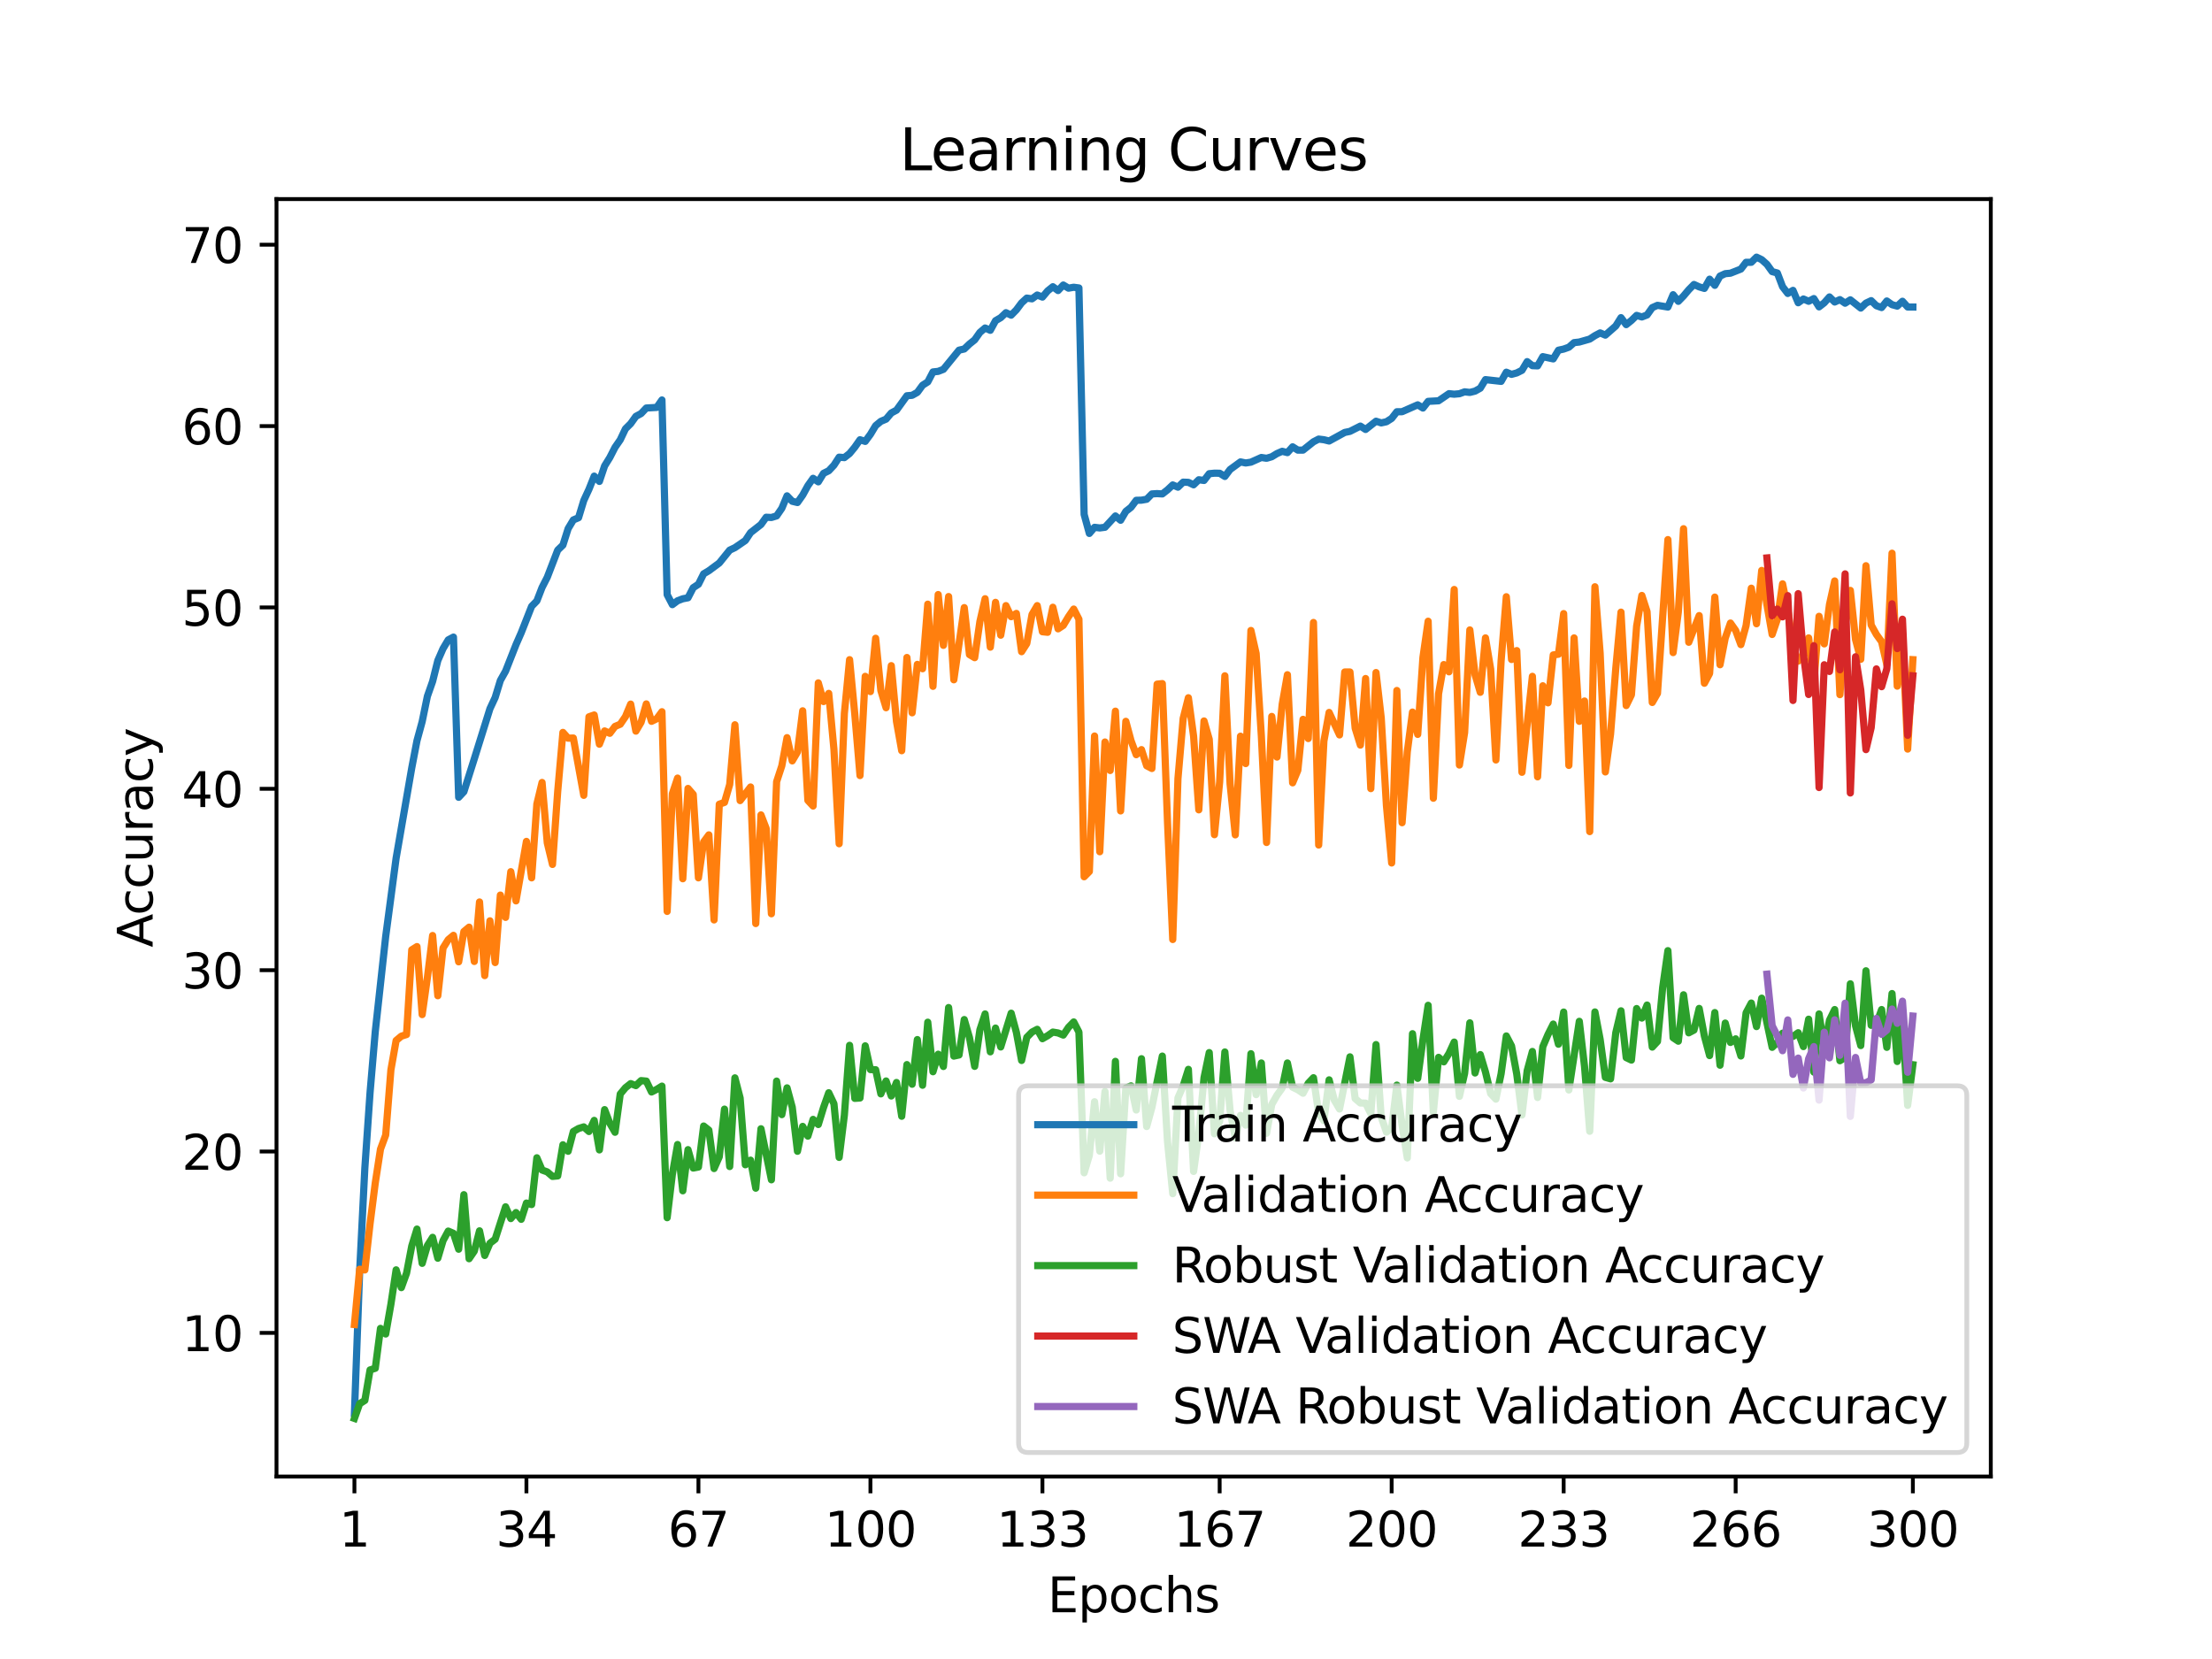 <?xml version="1.0" encoding="utf-8" standalone="no"?>
<!DOCTYPE svg PUBLIC "-//W3C//DTD SVG 1.1//EN"
  "http://www.w3.org/Graphics/SVG/1.1/DTD/svg11.dtd">
<svg xmlns:xlink="http://www.w3.org/1999/xlink" width="460.8pt" height="345.6pt" viewBox="0 0 460.8 345.6" xmlns="http://www.w3.org/2000/svg" version="1.1">
 <defs>
  <style type="text/css">*{stroke-linejoin: round; stroke-linecap: butt}</style>
 </defs>
 <g id="figure_1">
  <g id="patch_1">
   <path d="M 0 345.6 
L 460.8 345.6 
L 460.8 0 
L 0 0 
z
" style="fill: #ffffff"/>
  </g>
  <g id="axes_1">
   <g id="patch_2">
    <path d="M 57.6 307.584 
L 414.72 307.584 
L 414.72 41.472 
L 57.6 41.472 
z
" style="fill: #ffffff"/>
   </g>
   <g id="matplotlib.axis_1">
    <g id="xtick_1">
     <g id="line2d_1">
      <defs>
       <path id="medb06de948" d="M 0 0 
L 0 3.5 
" style="stroke: #000000; stroke-width: 0.8"/>
      </defs>
      <g>
       <use xlink:href="#medb06de948" x="73.833" y="307.584" style="stroke: #000000; stroke-width: 0.8"/>
      </g>
     </g>
     <g id="text_1">
      <!-- 1 -->
      <g transform="translate(70.651 322.182) scale(0.1 -0.1)">
       <defs>
        <path id="DejaVuSans-31" d="M 794 531 
L 1825 531 
L 1825 4091 
L 703 3866 
L 703 4441 
L 1819 4666 
L 2450 4666 
L 2450 531 
L 3481 531 
L 3481 0 
L 794 0 
L 794 531 
z
" transform="scale(0.016)"/>
       </defs>
       <use xlink:href="#DejaVuSans-31"/>
      </g>
     </g>
    </g>
    <g id="xtick_2">
     <g id="line2d_2">
      <g>
       <use xlink:href="#medb06de948" x="109.664" y="307.584" style="stroke: #000000; stroke-width: 0.8"/>
      </g>
     </g>
     <g id="text_2">
      <!-- 34 -->
      <g transform="translate(103.302 322.182) scale(0.1 -0.1)">
       <defs>
        <path id="DejaVuSans-33" d="M 2597 2516 
Q 3050 2419 3304 2112 
Q 3559 1806 3559 1356 
Q 3559 666 3084 287 
Q 2609 -91 1734 -91 
Q 1441 -91 1130 -33 
Q 819 25 488 141 
L 488 750 
Q 750 597 1062 519 
Q 1375 441 1716 441 
Q 2309 441 2620 675 
Q 2931 909 2931 1356 
Q 2931 1769 2642 2001 
Q 2353 2234 1838 2234 
L 1294 2234 
L 1294 2753 
L 1863 2753 
Q 2328 2753 2575 2939 
Q 2822 3125 2822 3475 
Q 2822 3834 2567 4026 
Q 2313 4219 1838 4219 
Q 1578 4219 1281 4162 
Q 984 4106 628 3988 
L 628 4550 
Q 988 4650 1302 4700 
Q 1616 4750 1894 4750 
Q 2613 4750 3031 4423 
Q 3450 4097 3450 3541 
Q 3450 3153 3228 2886 
Q 3006 2619 2597 2516 
z
" transform="scale(0.016)"/>
        <path id="DejaVuSans-34" d="M 2419 4116 
L 825 1625 
L 2419 1625 
L 2419 4116 
z
M 2253 4666 
L 3047 4666 
L 3047 1625 
L 3713 1625 
L 3713 1100 
L 3047 1100 
L 3047 0 
L 2419 0 
L 2419 1100 
L 313 1100 
L 313 1709 
L 2253 4666 
z
" transform="scale(0.016)"/>
       </defs>
       <use xlink:href="#DejaVuSans-33"/>
       <use xlink:href="#DejaVuSans-34" x="63.623"/>
      </g>
     </g>
    </g>
    <g id="xtick_3">
     <g id="line2d_3">
      <g>
       <use xlink:href="#medb06de948" x="145.496" y="307.584" style="stroke: #000000; stroke-width: 0.8"/>
      </g>
     </g>
     <g id="text_3">
      <!-- 67 -->
      <g transform="translate(139.133 322.182) scale(0.1 -0.1)">
       <defs>
        <path id="DejaVuSans-36" d="M 2113 2584 
Q 1688 2584 1439 2293 
Q 1191 2003 1191 1497 
Q 1191 994 1439 701 
Q 1688 409 2113 409 
Q 2538 409 2786 701 
Q 3034 994 3034 1497 
Q 3034 2003 2786 2293 
Q 2538 2584 2113 2584 
z
M 3366 4563 
L 3366 3988 
Q 3128 4100 2886 4159 
Q 2644 4219 2406 4219 
Q 1781 4219 1451 3797 
Q 1122 3375 1075 2522 
Q 1259 2794 1537 2939 
Q 1816 3084 2150 3084 
Q 2853 3084 3261 2657 
Q 3669 2231 3669 1497 
Q 3669 778 3244 343 
Q 2819 -91 2113 -91 
Q 1303 -91 875 529 
Q 447 1150 447 2328 
Q 447 3434 972 4092 
Q 1497 4750 2381 4750 
Q 2619 4750 2861 4703 
Q 3103 4656 3366 4563 
z
" transform="scale(0.016)"/>
        <path id="DejaVuSans-37" d="M 525 4666 
L 3525 4666 
L 3525 4397 
L 1831 0 
L 1172 0 
L 2766 4134 
L 525 4134 
L 525 4666 
z
" transform="scale(0.016)"/>
       </defs>
       <use xlink:href="#DejaVuSans-36"/>
       <use xlink:href="#DejaVuSans-37" x="63.623"/>
      </g>
     </g>
    </g>
    <g id="xtick_4">
     <g id="line2d_4">
      <g>
       <use xlink:href="#medb06de948" x="181.327" y="307.584" style="stroke: #000000; stroke-width: 0.8"/>
      </g>
     </g>
     <g id="text_4">
      <!-- 100 -->
      <g transform="translate(171.783 322.182) scale(0.1 -0.1)">
       <defs>
        <path id="DejaVuSans-30" d="M 2034 4250 
Q 1547 4250 1301 3770 
Q 1056 3291 1056 2328 
Q 1056 1369 1301 889 
Q 1547 409 2034 409 
Q 2525 409 2770 889 
Q 3016 1369 3016 2328 
Q 3016 3291 2770 3770 
Q 2525 4250 2034 4250 
z
M 2034 4750 
Q 2819 4750 3233 4129 
Q 3647 3509 3647 2328 
Q 3647 1150 3233 529 
Q 2819 -91 2034 -91 
Q 1250 -91 836 529 
Q 422 1150 422 2328 
Q 422 3509 836 4129 
Q 1250 4750 2034 4750 
z
" transform="scale(0.016)"/>
       </defs>
       <use xlink:href="#DejaVuSans-31"/>
       <use xlink:href="#DejaVuSans-30" x="63.623"/>
       <use xlink:href="#DejaVuSans-30" x="127.246"/>
      </g>
     </g>
    </g>
    <g id="xtick_5">
     <g id="line2d_5">
      <g>
       <use xlink:href="#medb06de948" x="217.158" y="307.584" style="stroke: #000000; stroke-width: 0.8"/>
      </g>
     </g>
     <g id="text_5">
      <!-- 133 -->
      <g transform="translate(207.615 322.182) scale(0.1 -0.1)">
       <use xlink:href="#DejaVuSans-31"/>
       <use xlink:href="#DejaVuSans-33" x="63.623"/>
       <use xlink:href="#DejaVuSans-33" x="127.246"/>
      </g>
     </g>
    </g>
    <g id="xtick_6">
     <g id="line2d_6">
      <g>
       <use xlink:href="#medb06de948" x="254.076" y="307.584" style="stroke: #000000; stroke-width: 0.8"/>
      </g>
     </g>
     <g id="text_6">
      <!-- 167 -->
      <g transform="translate(244.532 322.182) scale(0.1 -0.1)">
       <use xlink:href="#DejaVuSans-31"/>
       <use xlink:href="#DejaVuSans-36" x="63.623"/>
       <use xlink:href="#DejaVuSans-37" x="127.246"/>
      </g>
     </g>
    </g>
    <g id="xtick_7">
     <g id="line2d_7">
      <g>
       <use xlink:href="#medb06de948" x="289.907" y="307.584" style="stroke: #000000; stroke-width: 0.8"/>
      </g>
     </g>
     <g id="text_7">
      <!-- 200 -->
      <g transform="translate(280.363 322.182) scale(0.1 -0.1)">
       <defs>
        <path id="DejaVuSans-32" d="M 1228 531 
L 3431 531 
L 3431 0 
L 469 0 
L 469 531 
Q 828 903 1448 1529 
Q 2069 2156 2228 2338 
Q 2531 2678 2651 2914 
Q 2772 3150 2772 3378 
Q 2772 3750 2511 3984 
Q 2250 4219 1831 4219 
Q 1534 4219 1204 4116 
Q 875 4013 500 3803 
L 500 4441 
Q 881 4594 1212 4672 
Q 1544 4750 1819 4750 
Q 2544 4750 2975 4387 
Q 3406 4025 3406 3419 
Q 3406 3131 3298 2873 
Q 3191 2616 2906 2266 
Q 2828 2175 2409 1742 
Q 1991 1309 1228 531 
z
" transform="scale(0.016)"/>
       </defs>
       <use xlink:href="#DejaVuSans-32"/>
       <use xlink:href="#DejaVuSans-30" x="63.623"/>
       <use xlink:href="#DejaVuSans-30" x="127.246"/>
      </g>
     </g>
    </g>
    <g id="xtick_8">
     <g id="line2d_8">
      <g>
       <use xlink:href="#medb06de948" x="325.739" y="307.584" style="stroke: #000000; stroke-width: 0.8"/>
      </g>
     </g>
     <g id="text_8">
      <!-- 233 -->
      <g transform="translate(316.195 322.182) scale(0.1 -0.1)">
       <use xlink:href="#DejaVuSans-32"/>
       <use xlink:href="#DejaVuSans-33" x="63.623"/>
       <use xlink:href="#DejaVuSans-33" x="127.246"/>
      </g>
     </g>
    </g>
    <g id="xtick_9">
     <g id="line2d_9">
      <g>
       <use xlink:href="#medb06de948" x="361.57" y="307.584" style="stroke: #000000; stroke-width: 0.8"/>
      </g>
     </g>
     <g id="text_9">
      <!-- 266 -->
      <g transform="translate(352.026 322.182) scale(0.1 -0.1)">
       <use xlink:href="#DejaVuSans-32"/>
       <use xlink:href="#DejaVuSans-36" x="63.623"/>
       <use xlink:href="#DejaVuSans-36" x="127.246"/>
      </g>
     </g>
    </g>
    <g id="xtick_10">
     <g id="line2d_10">
      <g>
       <use xlink:href="#medb06de948" x="398.487" y="307.584" style="stroke: #000000; stroke-width: 0.8"/>
      </g>
     </g>
     <g id="text_10">
      <!-- 300 -->
      <g transform="translate(388.944 322.182) scale(0.1 -0.1)">
       <use xlink:href="#DejaVuSans-33"/>
       <use xlink:href="#DejaVuSans-30" x="63.623"/>
       <use xlink:href="#DejaVuSans-30" x="127.246"/>
      </g>
     </g>
    </g>
    <g id="text_11">
     <!-- Epochs -->
     <g transform="translate(218.244 335.861) scale(0.1 -0.1)">
      <defs>
       <path id="DejaVuSans-45" d="M 628 4666 
L 3578 4666 
L 3578 4134 
L 1259 4134 
L 1259 2753 
L 3481 2753 
L 3481 2222 
L 1259 2222 
L 1259 531 
L 3634 531 
L 3634 0 
L 628 0 
L 628 4666 
z
" transform="scale(0.016)"/>
       <path id="DejaVuSans-70" d="M 1159 525 
L 1159 -1331 
L 581 -1331 
L 581 3500 
L 1159 3500 
L 1159 2969 
Q 1341 3281 1617 3432 
Q 1894 3584 2278 3584 
Q 2916 3584 3314 3078 
Q 3713 2572 3713 1747 
Q 3713 922 3314 415 
Q 2916 -91 2278 -91 
Q 1894 -91 1617 61 
Q 1341 213 1159 525 
z
M 3116 1747 
Q 3116 2381 2855 2742 
Q 2594 3103 2138 3103 
Q 1681 3103 1420 2742 
Q 1159 2381 1159 1747 
Q 1159 1113 1420 752 
Q 1681 391 2138 391 
Q 2594 391 2855 752 
Q 3116 1113 3116 1747 
z
" transform="scale(0.016)"/>
       <path id="DejaVuSans-6f" d="M 1959 3097 
Q 1497 3097 1228 2736 
Q 959 2375 959 1747 
Q 959 1119 1226 758 
Q 1494 397 1959 397 
Q 2419 397 2687 759 
Q 2956 1122 2956 1747 
Q 2956 2369 2687 2733 
Q 2419 3097 1959 3097 
z
M 1959 3584 
Q 2709 3584 3137 3096 
Q 3566 2609 3566 1747 
Q 3566 888 3137 398 
Q 2709 -91 1959 -91 
Q 1206 -91 779 398 
Q 353 888 353 1747 
Q 353 2609 779 3096 
Q 1206 3584 1959 3584 
z
" transform="scale(0.016)"/>
       <path id="DejaVuSans-63" d="M 3122 3366 
L 3122 2828 
Q 2878 2963 2633 3030 
Q 2388 3097 2138 3097 
Q 1578 3097 1268 2742 
Q 959 2388 959 1747 
Q 959 1106 1268 751 
Q 1578 397 2138 397 
Q 2388 397 2633 464 
Q 2878 531 3122 666 
L 3122 134 
Q 2881 22 2623 -34 
Q 2366 -91 2075 -91 
Q 1284 -91 818 406 
Q 353 903 353 1747 
Q 353 2603 823 3093 
Q 1294 3584 2113 3584 
Q 2378 3584 2631 3529 
Q 2884 3475 3122 3366 
z
" transform="scale(0.016)"/>
       <path id="DejaVuSans-68" d="M 3513 2113 
L 3513 0 
L 2938 0 
L 2938 2094 
Q 2938 2591 2744 2837 
Q 2550 3084 2163 3084 
Q 1697 3084 1428 2787 
Q 1159 2491 1159 1978 
L 1159 0 
L 581 0 
L 581 4863 
L 1159 4863 
L 1159 2956 
Q 1366 3272 1645 3428 
Q 1925 3584 2291 3584 
Q 2894 3584 3203 3211 
Q 3513 2838 3513 2113 
z
" transform="scale(0.016)"/>
       <path id="DejaVuSans-73" d="M 2834 3397 
L 2834 2853 
Q 2591 2978 2328 3040 
Q 2066 3103 1784 3103 
Q 1356 3103 1142 2972 
Q 928 2841 928 2578 
Q 928 2378 1081 2264 
Q 1234 2150 1697 2047 
L 1894 2003 
Q 2506 1872 2764 1633 
Q 3022 1394 3022 966 
Q 3022 478 2636 193 
Q 2250 -91 1575 -91 
Q 1294 -91 989 -36 
Q 684 19 347 128 
L 347 722 
Q 666 556 975 473 
Q 1284 391 1588 391 
Q 1994 391 2212 530 
Q 2431 669 2431 922 
Q 2431 1156 2273 1281 
Q 2116 1406 1581 1522 
L 1381 1569 
Q 847 1681 609 1914 
Q 372 2147 372 2553 
Q 372 3047 722 3315 
Q 1072 3584 1716 3584 
Q 2034 3584 2315 3537 
Q 2597 3491 2834 3397 
z
" transform="scale(0.016)"/>
      </defs>
      <use xlink:href="#DejaVuSans-45"/>
      <use xlink:href="#DejaVuSans-70" x="63.184"/>
      <use xlink:href="#DejaVuSans-6f" x="126.66"/>
      <use xlink:href="#DejaVuSans-63" x="187.842"/>
      <use xlink:href="#DejaVuSans-68" x="242.822"/>
      <use xlink:href="#DejaVuSans-73" x="306.201"/>
     </g>
    </g>
   </g>
   <g id="matplotlib.axis_2">
    <g id="ytick_1">
     <g id="line2d_11">
      <defs>
       <path id="md2ed8591f9" d="M 0 0 
L -3.5 0 
" style="stroke: #000000; stroke-width: 0.8"/>
      </defs>
      <g>
       <use xlink:href="#md2ed8591f9" x="57.6" y="277.666" style="stroke: #000000; stroke-width: 0.8"/>
      </g>
     </g>
     <g id="text_12">
      <!-- 10 -->
      <g transform="translate(37.875 281.465) scale(0.1 -0.1)">
       <use xlink:href="#DejaVuSans-31"/>
       <use xlink:href="#DejaVuSans-30" x="63.623"/>
      </g>
     </g>
    </g>
    <g id="ytick_2">
     <g id="line2d_12">
      <g>
       <use xlink:href="#md2ed8591f9" x="57.6" y="239.884" style="stroke: #000000; stroke-width: 0.8"/>
      </g>
     </g>
     <g id="text_13">
      <!-- 20 -->
      <g transform="translate(37.875 243.683) scale(0.1 -0.1)">
       <use xlink:href="#DejaVuSans-32"/>
       <use xlink:href="#DejaVuSans-30" x="63.623"/>
      </g>
     </g>
    </g>
    <g id="ytick_3">
     <g id="line2d_13">
      <g>
       <use xlink:href="#md2ed8591f9" x="57.6" y="202.103" style="stroke: #000000; stroke-width: 0.8"/>
      </g>
     </g>
     <g id="text_14">
      <!-- 30 -->
      <g transform="translate(37.875 205.902) scale(0.1 -0.1)">
       <use xlink:href="#DejaVuSans-33"/>
       <use xlink:href="#DejaVuSans-30" x="63.623"/>
      </g>
     </g>
    </g>
    <g id="ytick_4">
     <g id="line2d_14">
      <g>
       <use xlink:href="#md2ed8591f9" x="57.6" y="164.321" style="stroke: #000000; stroke-width: 0.8"/>
      </g>
     </g>
     <g id="text_15">
      <!-- 40 -->
      <g transform="translate(37.875 168.12) scale(0.1 -0.1)">
       <use xlink:href="#DejaVuSans-34"/>
       <use xlink:href="#DejaVuSans-30" x="63.623"/>
      </g>
     </g>
    </g>
    <g id="ytick_5">
     <g id="line2d_15">
      <g>
       <use xlink:href="#md2ed8591f9" x="57.6" y="126.539" style="stroke: #000000; stroke-width: 0.8"/>
      </g>
     </g>
     <g id="text_16">
      <!-- 50 -->
      <g transform="translate(37.875 130.339) scale(0.1 -0.1)">
       <defs>
        <path id="DejaVuSans-35" d="M 691 4666 
L 3169 4666 
L 3169 4134 
L 1269 4134 
L 1269 2991 
Q 1406 3038 1543 3061 
Q 1681 3084 1819 3084 
Q 2600 3084 3056 2656 
Q 3513 2228 3513 1497 
Q 3513 744 3044 326 
Q 2575 -91 1722 -91 
Q 1428 -91 1123 -41 
Q 819 9 494 109 
L 494 744 
Q 775 591 1075 516 
Q 1375 441 1709 441 
Q 2250 441 2565 725 
Q 2881 1009 2881 1497 
Q 2881 1984 2565 2268 
Q 2250 2553 1709 2553 
Q 1456 2553 1204 2497 
Q 953 2441 691 2322 
L 691 4666 
z
" transform="scale(0.016)"/>
       </defs>
       <use xlink:href="#DejaVuSans-35"/>
       <use xlink:href="#DejaVuSans-30" x="63.623"/>
      </g>
     </g>
    </g>
    <g id="ytick_6">
     <g id="line2d_16">
      <g>
       <use xlink:href="#md2ed8591f9" x="57.6" y="88.758" style="stroke: #000000; stroke-width: 0.8"/>
      </g>
     </g>
     <g id="text_17">
      <!-- 60 -->
      <g transform="translate(37.875 92.557) scale(0.1 -0.1)">
       <use xlink:href="#DejaVuSans-36"/>
       <use xlink:href="#DejaVuSans-30" x="63.623"/>
      </g>
     </g>
    </g>
    <g id="ytick_7">
     <g id="line2d_17">
      <g>
       <use xlink:href="#md2ed8591f9" x="57.6" y="50.976" style="stroke: #000000; stroke-width: 0.8"/>
      </g>
     </g>
     <g id="text_18">
      <!-- 70 -->
      <g transform="translate(37.875 54.775) scale(0.1 -0.1)">
       <use xlink:href="#DejaVuSans-37"/>
       <use xlink:href="#DejaVuSans-30" x="63.623"/>
      </g>
     </g>
    </g>
    <g id="text_19">
     <!-- Accuracy -->
     <g transform="translate(31.795 197.356) rotate(-90) scale(0.1 -0.1)">
      <defs>
       <path id="DejaVuSans-41" d="M 2188 4044 
L 1331 1722 
L 3047 1722 
L 2188 4044 
z
M 1831 4666 
L 2547 4666 
L 4325 0 
L 3669 0 
L 3244 1197 
L 1141 1197 
L 716 0 
L 50 0 
L 1831 4666 
z
" transform="scale(0.016)"/>
       <path id="DejaVuSans-75" d="M 544 1381 
L 544 3500 
L 1119 3500 
L 1119 1403 
Q 1119 906 1312 657 
Q 1506 409 1894 409 
Q 2359 409 2629 706 
Q 2900 1003 2900 1516 
L 2900 3500 
L 3475 3500 
L 3475 0 
L 2900 0 
L 2900 538 
Q 2691 219 2414 64 
Q 2138 -91 1772 -91 
Q 1169 -91 856 284 
Q 544 659 544 1381 
z
M 1991 3584 
L 1991 3584 
z
" transform="scale(0.016)"/>
       <path id="DejaVuSans-72" d="M 2631 2963 
Q 2534 3019 2420 3045 
Q 2306 3072 2169 3072 
Q 1681 3072 1420 2755 
Q 1159 2438 1159 1844 
L 1159 0 
L 581 0 
L 581 3500 
L 1159 3500 
L 1159 2956 
Q 1341 3275 1631 3429 
Q 1922 3584 2338 3584 
Q 2397 3584 2469 3576 
Q 2541 3569 2628 3553 
L 2631 2963 
z
" transform="scale(0.016)"/>
       <path id="DejaVuSans-61" d="M 2194 1759 
Q 1497 1759 1228 1600 
Q 959 1441 959 1056 
Q 959 750 1161 570 
Q 1363 391 1709 391 
Q 2188 391 2477 730 
Q 2766 1069 2766 1631 
L 2766 1759 
L 2194 1759 
z
M 3341 1997 
L 3341 0 
L 2766 0 
L 2766 531 
Q 2569 213 2275 61 
Q 1981 -91 1556 -91 
Q 1019 -91 701 211 
Q 384 513 384 1019 
Q 384 1609 779 1909 
Q 1175 2209 1959 2209 
L 2766 2209 
L 2766 2266 
Q 2766 2663 2505 2880 
Q 2244 3097 1772 3097 
Q 1472 3097 1187 3025 
Q 903 2953 641 2809 
L 641 3341 
Q 956 3463 1253 3523 
Q 1550 3584 1831 3584 
Q 2591 3584 2966 3190 
Q 3341 2797 3341 1997 
z
" transform="scale(0.016)"/>
       <path id="DejaVuSans-79" d="M 2059 -325 
Q 1816 -950 1584 -1140 
Q 1353 -1331 966 -1331 
L 506 -1331 
L 506 -850 
L 844 -850 
Q 1081 -850 1212 -737 
Q 1344 -625 1503 -206 
L 1606 56 
L 191 3500 
L 800 3500 
L 1894 763 
L 2988 3500 
L 3597 3500 
L 2059 -325 
z
" transform="scale(0.016)"/>
      </defs>
      <use xlink:href="#DejaVuSans-41"/>
      <use xlink:href="#DejaVuSans-63" x="66.658"/>
      <use xlink:href="#DejaVuSans-63" x="121.639"/>
      <use xlink:href="#DejaVuSans-75" x="176.619"/>
      <use xlink:href="#DejaVuSans-72" x="239.998"/>
      <use xlink:href="#DejaVuSans-61" x="281.111"/>
      <use xlink:href="#DejaVuSans-63" x="342.391"/>
      <use xlink:href="#DejaVuSans-79" x="397.371"/>
     </g>
    </g>
   </g>
   <g id="line2d_18">
    <path d="M 73.833 294.467 
L 74.919 264.903 
L 76.004 243.318 
L 77.09 227.598 
L 78.176 214.884 
L 80.348 195.079 
L 82.519 178.761 
L 85.777 159.957 
L 86.862 154.301 
L 87.948 150.319 
L 89.034 145.037 
L 90.12 141.95 
L 91.206 137.602 
L 92.291 135.123 
L 93.377 133.295 
L 94.463 132.72 
L 95.549 166.093 
L 96.635 164.933 
L 98.806 158.072 
L 102.064 147.637 
L 103.149 145.309 
L 104.235 141.75 
L 105.321 139.812 
L 107.493 134.292 
L 108.578 131.814 
L 110.75 126.301 
L 111.836 125.187 
L 112.922 122.38 
L 114.007 120.252 
L 116.179 114.604 
L 117.265 113.554 
L 118.351 110.123 
L 119.436 108.31 
L 120.522 107.849 
L 121.608 104.271 
L 122.694 101.917 
L 123.78 99.185 
L 124.865 100.289 
L 125.951 97.062 
L 127.037 95.309 
L 128.123 93.19 
L 129.209 91.618 
L 130.294 89.332 
L 131.38 88.251 
L 132.466 86.733 
L 133.552 86.151 
L 134.638 84.995 
L 136.809 84.874 
L 137.895 83.321 
L 138.981 123.88 
L 140.067 125.961 
L 141.152 125.149 
L 142.238 124.737 
L 143.324 124.529 
L 144.41 122.425 
L 145.496 121.711 
L 146.581 119.535 
L 147.667 118.892 
L 149.839 117.283 
L 152.01 114.604 
L 153.096 114.09 
L 155.268 112.602 
L 156.354 110.962 
L 158.525 109.266 
L 159.611 107.751 
L 160.697 107.803 
L 161.783 107.471 
L 162.868 105.888 
L 163.954 103.292 
L 165.04 104.426 
L 166.126 104.686 
L 167.212 103.149 
L 168.297 101.173 
L 169.383 99.643 
L 170.469 100.376 
L 171.555 98.604 
L 172.641 98.071 
L 173.726 96.911 
L 174.812 95.237 
L 175.898 95.328 
L 176.984 94.474 
L 178.07 93.156 
L 179.155 91.606 
L 180.241 91.95 
L 181.327 90.477 
L 182.413 88.671 
L 183.499 87.772 
L 184.584 87.315 
L 185.67 86.03 
L 186.756 85.448 
L 188.928 82.441 
L 190.013 82.35 
L 191.099 81.742 
L 192.185 80.253 
L 193.271 79.562 
L 194.357 77.48 
L 195.442 77.363 
L 196.528 76.943 
L 199.786 72.946 
L 200.871 72.701 
L 201.957 71.665 
L 203.043 70.796 
L 204.129 69.251 
L 205.215 68.329 
L 206.3 68.809 
L 207.386 66.81 
L 208.472 66.176 
L 209.558 65.14 
L 210.644 65.654 
L 211.729 64.551 
L 212.815 63.097 
L 213.901 62.099 
L 214.987 62.25 
L 216.073 61.457 
L 217.158 61.891 
L 218.244 60.599 
L 219.33 59.73 
L 220.416 60.527 
L 221.502 59.375 
L 222.587 60.032 
L 223.673 59.84 
L 224.759 59.987 
L 225.845 107.165 
L 226.931 111.128 
L 228.016 109.851 
L 229.102 109.98 
L 230.188 109.84 
L 232.36 107.482 
L 233.445 108.378 
L 234.531 106.53 
L 235.617 105.676 
L 236.703 104.222 
L 237.789 104.195 
L 238.875 104.003 
L 239.96 102.896 
L 241.046 102.828 
L 242.132 102.896 
L 243.218 102.046 
L 244.304 101.022 
L 245.389 101.486 
L 246.475 100.444 
L 247.561 100.481 
L 248.647 100.995 
L 249.733 99.941 
L 250.818 100.088 
L 251.904 98.679 
L 252.99 98.573 
L 254.076 98.585 
L 255.162 99.253 
L 256.247 97.806 
L 258.419 96.223 
L 259.505 96.446 
L 260.591 96.276 
L 262.762 95.302 
L 263.848 95.468 
L 264.934 95.147 
L 266.02 94.485 
L 267.105 94.013 
L 268.191 94.289 
L 269.277 93.08 
L 270.363 93.771 
L 271.449 93.764 
L 273.62 92.033 
L 274.706 91.47 
L 275.792 91.603 
L 276.878 91.871 
L 280.135 90.084 
L 281.221 89.861 
L 283.392 88.765 
L 284.478 89.464 
L 286.65 87.749 
L 287.736 88.097 
L 288.821 87.859 
L 289.907 87.167 
L 290.993 85.773 
L 292.079 85.765 
L 295.336 84.334 
L 296.422 85.002 
L 297.508 83.612 
L 299.679 83.491 
L 301.851 82.006 
L 302.937 82.12 
L 304.023 82.021 
L 305.108 81.628 
L 306.194 81.749 
L 307.28 81.477 
L 308.366 80.869 
L 309.452 79.082 
L 312.709 79.448 
L 313.795 77.537 
L 314.881 77.986 
L 315.966 77.688 
L 317.052 77.144 
L 318.138 75.334 
L 319.224 76.173 
L 320.31 76.218 
L 321.395 74.295 
L 323.567 74.767 
L 324.653 72.954 
L 325.739 72.719 
L 326.824 72.33 
L 327.91 71.374 
L 328.996 71.254 
L 331.168 70.634 
L 332.253 69.924 
L 333.339 69.349 
L 334.425 69.814 
L 336.597 67.906 
L 337.682 66.172 
L 338.768 67.627 
L 339.854 66.761 
L 340.94 65.703 
L 342.026 66.028 
L 343.111 65.613 
L 344.197 64.086 
L 345.283 63.603 
L 347.455 63.965 
L 348.54 61.393 
L 349.626 62.772 
L 350.712 61.657 
L 351.798 60.365 
L 352.884 59.262 
L 353.969 59.757 
L 355.055 60.082 
L 356.141 58.158 
L 357.227 59.439 
L 358.313 57.505 
L 359.398 57.01 
L 360.484 56.912 
L 362.656 56.054 
L 363.742 54.641 
L 364.827 54.641 
L 365.913 53.568 
L 366.999 54.097 
L 368.085 55.068 
L 369.171 56.579 
L 370.256 56.87 
L 371.342 59.726 
L 372.428 61.132 
L 373.514 60.49 
L 374.6 63.07 
L 375.685 62.284 
L 376.771 62.76 
L 377.857 62.201 
L 378.943 63.924 
L 380.029 63.078 
L 381.114 61.857 
L 382.2 62.915 
L 383.286 62.416 
L 384.372 63.165 
L 385.458 62.462 
L 387.629 64.177 
L 388.715 63.146 
L 389.801 62.632 
L 390.887 63.69 
L 391.972 64.068 
L 393.058 62.7 
L 394.144 63.471 
L 395.23 63.769 
L 396.316 62.76 
L 397.401 63.954 
L 398.487 63.962 
L 398.487 63.962 
" clip-path="url(#p572ee59a17)" style="fill: none; stroke: #1f77b4; stroke-width: 1.5; stroke-linecap: square"/>
   </g>
   <g id="line2d_19">
    <path d="M 73.833 275.928 
L 74.919 264.404 
L 76.004 264.555 
L 77.09 254.921 
L 78.176 246.42 
L 79.262 239.393 
L 80.348 236.446 
L 81.433 222.882 
L 82.519 216.762 
L 83.605 215.855 
L 84.691 215.515 
L 85.777 197.871 
L 86.862 197.191 
L 87.948 211.359 
L 89.034 203.652 
L 90.12 194.886 
L 91.206 207.43 
L 92.291 197.493 
L 93.377 195.755 
L 94.463 194.848 
L 95.549 200.365 
L 96.635 194.055 
L 97.72 193.148 
L 98.806 200.289 
L 99.892 187.897 
L 100.978 203.236 
L 102.064 191.826 
L 103.149 200.516 
L 104.235 186.461 
L 105.321 191.108 
L 106.407 181.587 
L 107.493 187.67 
L 109.664 175.278 
L 110.75 182.872 
L 111.836 167.495 
L 112.922 162.999 
L 114.007 175.58 
L 115.093 180.076 
L 116.179 164.888 
L 117.265 152.571 
L 118.351 153.78 
L 119.436 153.742 
L 121.608 165.681 
L 122.694 149.322 
L 123.78 148.944 
L 124.865 155.027 
L 125.951 152.269 
L 127.037 152.76 
L 128.123 151.324 
L 129.209 150.871 
L 130.294 149.284 
L 131.38 146.677 
L 132.466 152.306 
L 133.552 150.455 
L 134.638 146.639 
L 135.723 150.266 
L 136.809 149.737 
L 137.895 148.264 
L 138.981 189.861 
L 140.067 165.341 
L 141.152 162.092 
L 142.238 183.061 
L 143.324 164.245 
L 144.41 165.492 
L 145.496 182.872 
L 146.581 175.391 
L 147.667 173.917 
L 148.753 191.637 
L 149.839 167.532 
L 150.925 167.155 
L 152.01 163.414 
L 153.096 150.984 
L 154.182 166.777 
L 156.354 163.943 
L 157.439 192.393 
L 158.525 169.761 
L 159.611 172.595 
L 160.697 190.352 
L 161.783 162.847 
L 162.868 159.523 
L 163.954 153.667 
L 165.04 158.503 
L 166.126 156.651 
L 167.212 148.075 
L 168.297 166.739 
L 169.383 167.91 
L 170.469 142.256 
L 171.555 146.148 
L 172.641 144.448 
L 173.726 156.122 
L 174.812 175.769 
L 175.898 148.604 
L 176.984 137.42 
L 178.07 148.793 
L 179.155 161.563 
L 180.241 140.896 
L 181.327 144.07 
L 182.413 132.962 
L 183.499 143.843 
L 184.584 147.433 
L 185.67 138.667 
L 186.756 150.304 
L 187.842 156.387 
L 188.928 136.967 
L 190.013 148.49 
L 191.099 138.403 
L 192.185 139.31 
L 193.271 125.859 
L 194.357 142.974 
L 195.442 123.857 
L 196.528 134.436 
L 197.614 124.272 
L 198.7 141.614 
L 200.871 126.577 
L 201.957 136.363 
L 203.043 137.005 
L 204.129 129.486 
L 205.215 124.726 
L 206.3 134.814 
L 207.386 125.481 
L 208.472 132.32 
L 209.558 126.162 
L 210.644 128.466 
L 211.729 127.786 
L 212.815 135.758 
L 213.901 134.058 
L 214.987 128.013 
L 216.073 126.162 
L 217.158 131.602 
L 218.244 131.715 
L 219.33 126.502 
L 220.416 130.998 
L 221.502 130.28 
L 222.587 128.466 
L 223.673 126.879 
L 224.759 128.995 
L 225.845 182.645 
L 226.931 181.549 
L 228.016 153.326 
L 229.102 177.431 
L 230.188 154.573 
L 231.274 160.505 
L 232.36 148.15 
L 233.445 168.93 
L 234.531 150.266 
L 235.617 154.309 
L 236.703 157.218 
L 237.789 156.16 
L 238.875 159.523 
L 239.96 160.089 
L 241.046 142.521 
L 242.132 142.408 
L 243.218 171.348 
L 244.304 195.717 
L 245.389 162.205 
L 246.475 149.662 
L 247.561 145.355 
L 248.647 153.364 
L 249.733 168.704 
L 250.818 150.191 
L 251.904 154.007 
L 252.99 173.88 
L 254.076 162.885 
L 255.162 140.783 
L 256.247 163.301 
L 257.333 173.917 
L 258.419 153.364 
L 259.505 159.069 
L 260.591 131.338 
L 261.676 136.136 
L 262.762 153.289 
L 263.848 175.504 
L 264.934 149.246 
L 266.02 157.709 
L 267.105 146.715 
L 268.191 140.556 
L 269.277 163.074 
L 270.363 160.467 
L 271.449 149.851 
L 272.534 153.855 
L 273.62 129.675 
L 274.706 176.033 
L 275.792 154.384 
L 276.878 148.415 
L 279.049 153.1 
L 280.135 139.99 
L 281.221 139.99 
L 282.307 151.702 
L 283.392 155.216 
L 284.478 141.35 
L 285.564 164.283 
L 286.65 140.103 
L 287.736 149.548 
L 288.821 167.835 
L 289.907 179.774 
L 290.993 143.843 
L 292.079 171.386 
L 293.165 156.613 
L 294.25 148.339 
L 295.336 152.986 
L 296.422 136.967 
L 297.508 129.411 
L 298.594 166.286 
L 299.679 144.523 
L 300.765 138.441 
L 301.851 139.952 
L 302.937 122.799 
L 304.023 159.372 
L 305.108 152.609 
L 306.194 131.224 
L 307.28 140.556 
L 308.366 144.221 
L 309.452 132.887 
L 310.537 139.423 
L 311.623 158.314 
L 312.709 137.647 
L 313.795 124.31 
L 314.881 137.383 
L 315.966 135.531 
L 317.052 160.883 
L 319.224 140.896 
L 320.31 161.827 
L 321.395 142.861 
L 322.481 146.412 
L 323.567 136.438 
L 324.653 136.287 
L 325.739 127.824 
L 326.824 159.447 
L 327.91 132.887 
L 328.996 150.266 
L 330.082 146.035 
L 331.168 173.237 
L 332.253 122.232 
L 333.339 136.06 
L 334.425 160.807 
L 335.511 152.911 
L 336.597 139.234 
L 337.682 127.522 
L 338.768 146.979 
L 339.854 144.75 
L 340.94 130.431 
L 342.026 124.046 
L 343.111 127.408 
L 344.197 146.337 
L 345.283 144.448 
L 347.455 112.409 
L 348.54 135.947 
L 349.626 127.484 
L 350.712 110.142 
L 351.798 133.793 
L 353.969 128.24 
L 355.055 142.332 
L 356.141 140.292 
L 357.227 124.386 
L 358.313 138.478 
L 359.398 132.924 
L 360.484 129.789 
L 361.57 131.338 
L 362.656 134.285 
L 363.742 130.318 
L 364.827 122.534 
L 365.913 129.94 
L 366.999 118.832 
L 368.085 125.973 
L 369.171 132.169 
L 370.256 128.995 
L 371.342 121.628 
L 372.428 126.955 
L 373.514 134.587 
L 374.6 137.723 
L 375.685 136.551 
L 376.771 132.887 
L 377.857 142.408 
L 378.943 128.391 
L 380.029 134.133 
L 381.114 125.935 
L 382.2 121.023 
L 383.286 144.712 
L 384.372 130.166 
L 385.458 122.988 
L 386.543 133.227 
L 387.629 137.345 
L 388.715 117.85 
L 389.801 130.204 
L 390.887 132.169 
L 391.972 133.68 
L 393.058 138.441 
L 394.144 115.243 
L 395.23 142.937 
L 396.316 132.622 
L 397.401 156.047 
L 398.487 137.42 
L 398.487 137.42 
" clip-path="url(#p572ee59a17)" style="fill: none; stroke: #ff7f0e; stroke-width: 1.5; stroke-linecap: square"/>
   </g>
   <g id="line2d_20">
    <path d="M 73.833 295.488 
L 74.919 292.413 
L 76.004 291.736 
L 77.09 285.378 
L 78.176 285.04 
L 79.262 276.728 
L 80.348 277.9 
L 81.433 271.699 
L 82.519 264.533 
L 83.605 268.233 
L 84.691 265.237 
L 85.777 259.557 
L 86.862 256.039 
L 87.948 263.178 
L 89.034 259.478 
L 90.12 257.759 
L 91.206 262.11 
L 92.291 258.462 
L 93.377 256.456 
L 94.463 256.925 
L 95.549 260.234 
L 96.635 248.873 
L 97.72 262.214 
L 98.806 260.625 
L 99.892 256.404 
L 100.978 261.537 
L 102.064 258.983 
L 103.149 258.15 
L 105.321 251.401 
L 106.407 253.85 
L 107.493 252.599 
L 108.578 254.006 
L 109.664 250.619 
L 110.75 250.932 
L 111.836 241.187 
L 112.922 243.74 
L 114.007 244.131 
L 115.093 245.069 
L 116.179 244.965 
L 117.265 238.477 
L 118.351 239.832 
L 119.436 235.715 
L 120.522 235.09 
L 121.608 234.751 
L 122.694 235.715 
L 123.78 233.396 
L 124.865 239.545 
L 125.951 231.155 
L 127.037 233.995 
L 128.123 235.871 
L 129.209 227.898 
L 130.294 226.595 
L 131.38 225.736 
L 132.466 226.152 
L 133.552 225.11 
L 134.638 225.214 
L 135.723 227.481 
L 136.809 226.934 
L 137.895 226.257 
L 138.981 253.668 
L 140.067 244.6 
L 141.152 238.425 
L 142.238 248.066 
L 143.324 239.493 
L 144.41 243.324 
L 145.496 243.115 
L 146.581 234.569 
L 147.667 235.428 
L 148.753 243.428 
L 149.839 240.978 
L 150.925 231.051 
L 152.01 243.011 
L 153.096 224.537 
L 154.182 228.732 
L 155.268 242.646 
L 156.354 241.682 
L 157.439 247.519 
L 158.525 235.142 
L 160.697 245.773 
L 161.783 225.214 
L 162.868 232.197 
L 163.954 226.621 
L 165.04 230.66 
L 166.126 239.832 
L 167.212 234.647 
L 168.297 236.679 
L 169.383 233.188 
L 170.469 234.256 
L 171.555 230.712 
L 172.641 227.638 
L 173.726 229.931 
L 174.812 241.109 
L 175.898 232.302 
L 176.984 217.762 
L 178.07 228.81 
L 179.155 228.732 
L 180.241 217.867 
L 181.327 222.817 
L 182.413 222.843 
L 183.499 227.872 
L 184.584 225.188 
L 185.67 228.315 
L 186.756 225.501 
L 187.842 232.536 
L 188.928 221.775 
L 190.013 225.866 
L 191.099 216.564 
L 192.185 226.074 
L 193.271 212.942 
L 194.357 223.26 
L 195.442 219.612 
L 196.528 222.166 
L 197.614 209.893 
L 198.7 220.003 
L 199.786 219.769 
L 200.871 212.395 
L 201.957 216.147 
L 203.043 222.14 
L 204.129 214.531 
L 205.215 211.222 
L 206.3 219.117 
L 207.386 214.167 
L 208.472 218.101 
L 210.644 211.066 
L 211.729 215.052 
L 212.815 220.915 
L 213.901 216.095 
L 214.987 215 
L 216.073 214.427 
L 217.158 216.381 
L 218.244 215.756 
L 219.33 215 
L 220.416 215.183 
L 221.502 215.626 
L 222.587 214.01 
L 223.673 212.89 
L 224.759 215 
L 225.845 244.314 
L 226.931 240.666 
L 228.016 229.514 
L 229.102 239.806 
L 230.188 227.377 
L 231.274 245.434 
L 232.36 221.098 
L 233.445 244.522 
L 234.531 226.674 
L 235.617 226.205 
L 236.703 231.233 
L 237.789 220.55 
L 238.875 234.673 
L 239.96 230.686 
L 242.132 220.003 
L 243.218 237.852 
L 244.304 248.665 
L 245.389 228.706 
L 246.475 226.205 
L 247.561 222.765 
L 248.647 244.027 
L 249.733 236.184 
L 250.818 224.511 
L 251.904 219.274 
L 252.99 236.184 
L 254.076 233.578 
L 255.162 219.143 
L 256.247 231.338 
L 257.333 237.044 
L 258.419 232.354 
L 259.505 234.386 
L 260.591 219.508 
L 261.676 228.028 
L 262.762 221.436 
L 263.848 236.08 
L 264.934 230.061 
L 266.02 228.159 
L 267.105 226.648 
L 268.191 221.436 
L 269.277 226.491 
L 270.363 227.012 
L 271.449 227.742 
L 272.534 225.657 
L 273.62 224.511 
L 274.706 231.937 
L 275.792 233.474 
L 276.878 224.954 
L 277.963 229.175 
L 279.049 231.025 
L 281.221 220.16 
L 282.307 228.862 
L 283.392 229.774 
L 284.478 229.8 
L 285.564 231.989 
L 286.65 217.606 
L 287.736 232.693 
L 288.821 235.845 
L 289.907 234.986 
L 290.993 226.048 
L 292.079 234.386 
L 293.165 241.213 
L 294.25 215.339 
L 295.336 224.641 
L 296.422 216.59 
L 297.508 209.424 
L 298.594 231.676 
L 299.679 220.264 
L 300.765 221.202 
L 301.851 219.456 
L 302.937 217.085 
L 304.023 228.393 
L 305.108 223.599 
L 306.194 213.072 
L 307.28 223.521 
L 308.366 219.69 
L 309.452 223.312 
L 310.537 227.82 
L 311.623 228.967 
L 312.709 223.677 
L 313.795 215.808 
L 314.881 217.893 
L 315.966 223.755 
L 317.052 232.276 
L 318.138 223.052 
L 319.224 219.039 
L 320.31 228.628 
L 321.395 218.049 
L 322.481 215.495 
L 323.567 213.333 
L 324.653 217.528 
L 325.739 210.831 
L 326.824 227.064 
L 328.996 212.76 
L 330.082 222.114 
L 331.168 235.663 
L 332.253 210.805 
L 333.339 216.512 
L 334.425 224.433 
L 335.511 224.745 
L 336.597 215.131 
L 337.682 210.571 
L 338.768 220.316 
L 339.854 220.837 
L 340.94 210.102 
L 342.026 212.082 
L 343.111 209.372 
L 344.197 218.127 
L 345.283 216.955 
L 346.369 205.672 
L 347.455 198.038 
L 348.54 216.173 
L 349.626 216.902 
L 350.712 207.236 
L 351.798 215.157 
L 352.884 214.583 
L 353.969 210.076 
L 355.055 215.834 
L 356.141 219.899 
L 357.227 210.936 
L 358.313 221.905 
L 359.398 213.124 
L 360.484 217.163 
L 361.57 216.407 
L 362.656 219.977 
L 363.742 210.988 
L 364.827 208.955 
L 365.913 213.854 
L 366.999 207.939 
L 369.171 218.179 
L 370.256 217.163 
L 371.342 215.235 
L 372.428 215.886 
L 373.514 215.912 
L 374.6 215.131 
L 375.685 218.023 
L 376.771 212.317 
L 377.857 223.338 
L 378.943 211.222 
L 380.029 218.362 
L 381.114 212.525 
L 382.2 210.31 
L 383.286 220.967 
L 384.372 220.29 
L 385.458 204.943 
L 386.543 213.698 
L 387.629 217.814 
L 388.715 202.233 
L 389.801 213.593 
L 390.887 213.333 
L 391.972 210.31 
L 393.058 218.179 
L 394.144 206.975 
L 395.23 221.124 
L 396.316 212.916 
L 397.401 230.269 
L 398.487 221.801 
L 398.487 221.801 
" clip-path="url(#p572ee59a17)" style="fill: none; stroke: #2ca02c; stroke-width: 1.5; stroke-linecap: square"/>
   </g>
   <g id="line2d_21">
    <path d="M 368.085 116.225 
L 369.171 128.277 
L 370.256 126.879 
L 371.342 128.504 
L 372.428 124.084 
L 373.514 145.921 
L 374.6 123.668 
L 375.685 136.325 
L 376.771 144.675 
L 377.857 134.511 
L 378.943 164.056 
L 380.029 138.478 
L 381.114 139.876 
L 382.2 131.64 
L 383.286 139.536 
L 384.372 119.55 
L 385.458 165.19 
L 386.543 136.816 
L 387.629 143.73 
L 388.715 156.16 
L 389.801 151.589 
L 390.887 139.347 
L 391.972 143.05 
L 393.058 139.31 
L 394.144 125.784 
L 395.23 135.116 
L 396.316 128.995 
L 397.401 153.175 
L 398.487 140.783 
L 398.487 140.783 
" clip-path="url(#p572ee59a17)" style="fill: none; stroke: #d62728; stroke-width: 1.5; stroke-linecap: square"/>
   </g>
   <g id="line2d_22">
    <path d="M 368.085 202.936 
L 369.171 213.671 
L 370.256 215.808 
L 371.342 218.883 
L 372.428 212.473 
L 373.514 223.807 
L 374.6 220.42 
L 375.685 226.648 
L 376.771 220.55 
L 377.857 218.023 
L 378.943 229.175 
L 380.029 215.026 
L 381.114 220.368 
L 382.2 212.447 
L 383.286 219.847 
L 384.372 208.981 
L 385.458 232.562 
L 386.543 220.29 
L 387.629 225.605 
L 388.715 225.553 
L 389.801 224.954 
L 390.887 212.16 
L 391.972 215.469 
L 393.058 214.583 
L 394.144 210.206 
L 395.23 213.176 
L 396.316 208.564 
L 397.401 223.364 
L 398.487 211.665 
L 398.487 211.665 
" clip-path="url(#p572ee59a17)" style="fill: none; stroke: #9467bd; stroke-width: 1.5; stroke-linecap: square"/>
   </g>
   <g id="patch_3">
    <path d="M 57.6 307.584 
L 57.6 41.472 
" style="fill: none; stroke: #000000; stroke-width: 0.8; stroke-linejoin: miter; stroke-linecap: square"/>
   </g>
   <g id="patch_4">
    <path d="M 414.72 307.584 
L 414.72 41.472 
" style="fill: none; stroke: #000000; stroke-width: 0.8; stroke-linejoin: miter; stroke-linecap: square"/>
   </g>
   <g id="patch_5">
    <path d="M 57.6 307.584 
L 414.72 307.584 
" style="fill: none; stroke: #000000; stroke-width: 0.8; stroke-linejoin: miter; stroke-linecap: square"/>
   </g>
   <g id="patch_6">
    <path d="M 57.6 41.472 
L 414.72 41.472 
" style="fill: none; stroke: #000000; stroke-width: 0.8; stroke-linejoin: miter; stroke-linecap: square"/>
   </g>
   <g id="text_20">
    <!-- Learning Curves -->
    <g transform="translate(187.376 35.472) scale(0.12 -0.12)">
     <defs>
      <path id="DejaVuSans-4c" d="M 628 4666 
L 1259 4666 
L 1259 531 
L 3531 531 
L 3531 0 
L 628 0 
L 628 4666 
z
" transform="scale(0.016)"/>
      <path id="DejaVuSans-65" d="M 3597 1894 
L 3597 1613 
L 953 1613 
Q 991 1019 1311 708 
Q 1631 397 2203 397 
Q 2534 397 2845 478 
Q 3156 559 3463 722 
L 3463 178 
Q 3153 47 2828 -22 
Q 2503 -91 2169 -91 
Q 1331 -91 842 396 
Q 353 884 353 1716 
Q 353 2575 817 3079 
Q 1281 3584 2069 3584 
Q 2775 3584 3186 3129 
Q 3597 2675 3597 1894 
z
M 3022 2063 
Q 3016 2534 2758 2815 
Q 2500 3097 2075 3097 
Q 1594 3097 1305 2825 
Q 1016 2553 972 2059 
L 3022 2063 
z
" transform="scale(0.016)"/>
      <path id="DejaVuSans-6e" d="M 3513 2113 
L 3513 0 
L 2938 0 
L 2938 2094 
Q 2938 2591 2744 2837 
Q 2550 3084 2163 3084 
Q 1697 3084 1428 2787 
Q 1159 2491 1159 1978 
L 1159 0 
L 581 0 
L 581 3500 
L 1159 3500 
L 1159 2956 
Q 1366 3272 1645 3428 
Q 1925 3584 2291 3584 
Q 2894 3584 3203 3211 
Q 3513 2838 3513 2113 
z
" transform="scale(0.016)"/>
      <path id="DejaVuSans-69" d="M 603 3500 
L 1178 3500 
L 1178 0 
L 603 0 
L 603 3500 
z
M 603 4863 
L 1178 4863 
L 1178 4134 
L 603 4134 
L 603 4863 
z
" transform="scale(0.016)"/>
      <path id="DejaVuSans-67" d="M 2906 1791 
Q 2906 2416 2648 2759 
Q 2391 3103 1925 3103 
Q 1463 3103 1205 2759 
Q 947 2416 947 1791 
Q 947 1169 1205 825 
Q 1463 481 1925 481 
Q 2391 481 2648 825 
Q 2906 1169 2906 1791 
z
M 3481 434 
Q 3481 -459 3084 -895 
Q 2688 -1331 1869 -1331 
Q 1566 -1331 1297 -1286 
Q 1028 -1241 775 -1147 
L 775 -588 
Q 1028 -725 1275 -790 
Q 1522 -856 1778 -856 
Q 2344 -856 2625 -561 
Q 2906 -266 2906 331 
L 2906 616 
Q 2728 306 2450 153 
Q 2172 0 1784 0 
Q 1141 0 747 490 
Q 353 981 353 1791 
Q 353 2603 747 3093 
Q 1141 3584 1784 3584 
Q 2172 3584 2450 3431 
Q 2728 3278 2906 2969 
L 2906 3500 
L 3481 3500 
L 3481 434 
z
" transform="scale(0.016)"/>
      <path id="DejaVuSans-20" transform="scale(0.016)"/>
      <path id="DejaVuSans-43" d="M 4122 4306 
L 4122 3641 
Q 3803 3938 3442 4084 
Q 3081 4231 2675 4231 
Q 1875 4231 1450 3742 
Q 1025 3253 1025 2328 
Q 1025 1406 1450 917 
Q 1875 428 2675 428 
Q 3081 428 3442 575 
Q 3803 722 4122 1019 
L 4122 359 
Q 3791 134 3420 21 
Q 3050 -91 2638 -91 
Q 1578 -91 968 557 
Q 359 1206 359 2328 
Q 359 3453 968 4101 
Q 1578 4750 2638 4750 
Q 3056 4750 3426 4639 
Q 3797 4528 4122 4306 
z
" transform="scale(0.016)"/>
      <path id="DejaVuSans-76" d="M 191 3500 
L 800 3500 
L 1894 563 
L 2988 3500 
L 3597 3500 
L 2284 0 
L 1503 0 
L 191 3500 
z
" transform="scale(0.016)"/>
     </defs>
     <use xlink:href="#DejaVuSans-4c"/>
     <use xlink:href="#DejaVuSans-65" x="53.963"/>
     <use xlink:href="#DejaVuSans-61" x="115.486"/>
     <use xlink:href="#DejaVuSans-72" x="176.766"/>
     <use xlink:href="#DejaVuSans-6e" x="216.129"/>
     <use xlink:href="#DejaVuSans-69" x="279.508"/>
     <use xlink:href="#DejaVuSans-6e" x="307.291"/>
     <use xlink:href="#DejaVuSans-67" x="370.67"/>
     <use xlink:href="#DejaVuSans-20" x="434.146"/>
     <use xlink:href="#DejaVuSans-43" x="465.934"/>
     <use xlink:href="#DejaVuSans-75" x="535.758"/>
     <use xlink:href="#DejaVuSans-72" x="599.137"/>
     <use xlink:href="#DejaVuSans-76" x="640.25"/>
     <use xlink:href="#DejaVuSans-65" x="699.43"/>
     <use xlink:href="#DejaVuSans-73" x="760.953"/>
    </g>
   </g>
   <g id="legend_1">
    <g id="patch_7">
     <path d="M 214.189 302.584 
L 407.72 302.584 
Q 409.72 302.584 409.72 300.584 
L 409.72 228.193 
Q 409.72 226.193 407.72 226.193 
L 214.189 226.193 
Q 212.189 226.193 212.189 228.193 
L 212.189 300.584 
Q 212.189 302.584 214.189 302.584 
z
" style="fill: #ffffff; opacity: 0.8; stroke: #cccccc; stroke-linejoin: miter"/>
    </g>
    <g id="line2d_23">
     <path d="M 216.189 234.292 
L 226.189 234.292 
L 236.189 234.292 
" style="fill: none; stroke: #1f77b4; stroke-width: 1.5; stroke-linecap: square"/>
    </g>
    <g id="text_21">
     <!-- Train Accuracy -->
     <g transform="translate(244.189 237.792) scale(0.1 -0.1)">
      <defs>
       <path id="DejaVuSans-54" d="M -19 4666 
L 3928 4666 
L 3928 4134 
L 2272 4134 
L 2272 0 
L 1638 0 
L 1638 4134 
L -19 4134 
L -19 4666 
z
" transform="scale(0.016)"/>
      </defs>
      <use xlink:href="#DejaVuSans-54"/>
      <use xlink:href="#DejaVuSans-72" x="46.334"/>
      <use xlink:href="#DejaVuSans-61" x="87.447"/>
      <use xlink:href="#DejaVuSans-69" x="148.727"/>
      <use xlink:href="#DejaVuSans-6e" x="176.51"/>
      <use xlink:href="#DejaVuSans-20" x="239.889"/>
      <use xlink:href="#DejaVuSans-41" x="271.676"/>
      <use xlink:href="#DejaVuSans-63" x="338.334"/>
      <use xlink:href="#DejaVuSans-63" x="393.314"/>
      <use xlink:href="#DejaVuSans-75" x="448.295"/>
      <use xlink:href="#DejaVuSans-72" x="511.674"/>
      <use xlink:href="#DejaVuSans-61" x="552.787"/>
      <use xlink:href="#DejaVuSans-63" x="614.066"/>
      <use xlink:href="#DejaVuSans-79" x="669.047"/>
     </g>
    </g>
    <g id="line2d_24">
     <path d="M 216.189 248.97 
L 226.189 248.97 
L 236.189 248.97 
" style="fill: none; stroke: #ff7f0e; stroke-width: 1.5; stroke-linecap: square"/>
    </g>
    <g id="text_22">
     <!-- Validation Accuracy -->
     <g transform="translate(244.189 252.47) scale(0.1 -0.1)">
      <defs>
       <path id="DejaVuSans-56" d="M 1831 0 
L 50 4666 
L 709 4666 
L 2188 738 
L 3669 4666 
L 4325 4666 
L 2547 0 
L 1831 0 
z
" transform="scale(0.016)"/>
       <path id="DejaVuSans-6c" d="M 603 4863 
L 1178 4863 
L 1178 0 
L 603 0 
L 603 4863 
z
" transform="scale(0.016)"/>
       <path id="DejaVuSans-64" d="M 2906 2969 
L 2906 4863 
L 3481 4863 
L 3481 0 
L 2906 0 
L 2906 525 
Q 2725 213 2448 61 
Q 2172 -91 1784 -91 
Q 1150 -91 751 415 
Q 353 922 353 1747 
Q 353 2572 751 3078 
Q 1150 3584 1784 3584 
Q 2172 3584 2448 3432 
Q 2725 3281 2906 2969 
z
M 947 1747 
Q 947 1113 1208 752 
Q 1469 391 1925 391 
Q 2381 391 2643 752 
Q 2906 1113 2906 1747 
Q 2906 2381 2643 2742 
Q 2381 3103 1925 3103 
Q 1469 3103 1208 2742 
Q 947 2381 947 1747 
z
" transform="scale(0.016)"/>
       <path id="DejaVuSans-74" d="M 1172 4494 
L 1172 3500 
L 2356 3500 
L 2356 3053 
L 1172 3053 
L 1172 1153 
Q 1172 725 1289 603 
Q 1406 481 1766 481 
L 2356 481 
L 2356 0 
L 1766 0 
Q 1100 0 847 248 
Q 594 497 594 1153 
L 594 3053 
L 172 3053 
L 172 3500 
L 594 3500 
L 594 4494 
L 1172 4494 
z
" transform="scale(0.016)"/>
      </defs>
      <use xlink:href="#DejaVuSans-56"/>
      <use xlink:href="#DejaVuSans-61" x="60.658"/>
      <use xlink:href="#DejaVuSans-6c" x="121.938"/>
      <use xlink:href="#DejaVuSans-69" x="149.721"/>
      <use xlink:href="#DejaVuSans-64" x="177.504"/>
      <use xlink:href="#DejaVuSans-61" x="240.98"/>
      <use xlink:href="#DejaVuSans-74" x="302.26"/>
      <use xlink:href="#DejaVuSans-69" x="341.469"/>
      <use xlink:href="#DejaVuSans-6f" x="369.252"/>
      <use xlink:href="#DejaVuSans-6e" x="430.434"/>
      <use xlink:href="#DejaVuSans-20" x="493.812"/>
      <use xlink:href="#DejaVuSans-41" x="525.6"/>
      <use xlink:href="#DejaVuSans-63" x="592.258"/>
      <use xlink:href="#DejaVuSans-63" x="647.238"/>
      <use xlink:href="#DejaVuSans-75" x="702.219"/>
      <use xlink:href="#DejaVuSans-72" x="765.598"/>
      <use xlink:href="#DejaVuSans-61" x="806.711"/>
      <use xlink:href="#DejaVuSans-63" x="867.99"/>
      <use xlink:href="#DejaVuSans-79" x="922.971"/>
     </g>
    </g>
    <g id="line2d_25">
     <path d="M 216.189 263.648 
L 226.189 263.648 
L 236.189 263.648 
" style="fill: none; stroke: #2ca02c; stroke-width: 1.5; stroke-linecap: square"/>
    </g>
    <g id="text_23">
     <!-- Robust Validation Accuracy -->
     <g transform="translate(244.189 267.148) scale(0.1 -0.1)">
      <defs>
       <path id="DejaVuSans-52" d="M 2841 2188 
Q 3044 2119 3236 1894 
Q 3428 1669 3622 1275 
L 4263 0 
L 3584 0 
L 2988 1197 
Q 2756 1666 2539 1819 
Q 2322 1972 1947 1972 
L 1259 1972 
L 1259 0 
L 628 0 
L 628 4666 
L 2053 4666 
Q 2853 4666 3247 4331 
Q 3641 3997 3641 3322 
Q 3641 2881 3436 2590 
Q 3231 2300 2841 2188 
z
M 1259 4147 
L 1259 2491 
L 2053 2491 
Q 2509 2491 2742 2702 
Q 2975 2913 2975 3322 
Q 2975 3731 2742 3939 
Q 2509 4147 2053 4147 
L 1259 4147 
z
" transform="scale(0.016)"/>
       <path id="DejaVuSans-62" d="M 3116 1747 
Q 3116 2381 2855 2742 
Q 2594 3103 2138 3103 
Q 1681 3103 1420 2742 
Q 1159 2381 1159 1747 
Q 1159 1113 1420 752 
Q 1681 391 2138 391 
Q 2594 391 2855 752 
Q 3116 1113 3116 1747 
z
M 1159 2969 
Q 1341 3281 1617 3432 
Q 1894 3584 2278 3584 
Q 2916 3584 3314 3078 
Q 3713 2572 3713 1747 
Q 3713 922 3314 415 
Q 2916 -91 2278 -91 
Q 1894 -91 1617 61 
Q 1341 213 1159 525 
L 1159 0 
L 581 0 
L 581 4863 
L 1159 4863 
L 1159 2969 
z
" transform="scale(0.016)"/>
      </defs>
      <use xlink:href="#DejaVuSans-52"/>
      <use xlink:href="#DejaVuSans-6f" x="64.982"/>
      <use xlink:href="#DejaVuSans-62" x="126.164"/>
      <use xlink:href="#DejaVuSans-75" x="189.641"/>
      <use xlink:href="#DejaVuSans-73" x="253.02"/>
      <use xlink:href="#DejaVuSans-74" x="305.119"/>
      <use xlink:href="#DejaVuSans-20" x="344.328"/>
      <use xlink:href="#DejaVuSans-56" x="376.115"/>
      <use xlink:href="#DejaVuSans-61" x="436.773"/>
      <use xlink:href="#DejaVuSans-6c" x="498.053"/>
      <use xlink:href="#DejaVuSans-69" x="525.836"/>
      <use xlink:href="#DejaVuSans-64" x="553.619"/>
      <use xlink:href="#DejaVuSans-61" x="617.096"/>
      <use xlink:href="#DejaVuSans-74" x="678.375"/>
      <use xlink:href="#DejaVuSans-69" x="717.584"/>
      <use xlink:href="#DejaVuSans-6f" x="745.367"/>
      <use xlink:href="#DejaVuSans-6e" x="806.549"/>
      <use xlink:href="#DejaVuSans-20" x="869.928"/>
      <use xlink:href="#DejaVuSans-41" x="901.715"/>
      <use xlink:href="#DejaVuSans-63" x="968.373"/>
      <use xlink:href="#DejaVuSans-63" x="1023.354"/>
      <use xlink:href="#DejaVuSans-75" x="1078.334"/>
      <use xlink:href="#DejaVuSans-72" x="1141.713"/>
      <use xlink:href="#DejaVuSans-61" x="1182.826"/>
      <use xlink:href="#DejaVuSans-63" x="1244.105"/>
      <use xlink:href="#DejaVuSans-79" x="1299.086"/>
     </g>
    </g>
    <g id="line2d_26">
     <path d="M 216.189 278.326 
L 226.189 278.326 
L 236.189 278.326 
" style="fill: none; stroke: #d62728; stroke-width: 1.5; stroke-linecap: square"/>
    </g>
    <g id="text_24">
     <!-- SWA Validation Accuracy -->
     <g transform="translate(244.189 281.826) scale(0.1 -0.1)">
      <defs>
       <path id="DejaVuSans-53" d="M 3425 4513 
L 3425 3897 
Q 3066 4069 2747 4153 
Q 2428 4238 2131 4238 
Q 1616 4238 1336 4038 
Q 1056 3838 1056 3469 
Q 1056 3159 1242 3001 
Q 1428 2844 1947 2747 
L 2328 2669 
Q 3034 2534 3370 2195 
Q 3706 1856 3706 1288 
Q 3706 609 3251 259 
Q 2797 -91 1919 -91 
Q 1588 -91 1214 -16 
Q 841 59 441 206 
L 441 856 
Q 825 641 1194 531 
Q 1563 422 1919 422 
Q 2459 422 2753 634 
Q 3047 847 3047 1241 
Q 3047 1584 2836 1778 
Q 2625 1972 2144 2069 
L 1759 2144 
Q 1053 2284 737 2584 
Q 422 2884 422 3419 
Q 422 4038 858 4394 
Q 1294 4750 2059 4750 
Q 2388 4750 2728 4690 
Q 3069 4631 3425 4513 
z
" transform="scale(0.016)"/>
       <path id="DejaVuSans-57" d="M 213 4666 
L 850 4666 
L 1831 722 
L 2809 4666 
L 3519 4666 
L 4500 722 
L 5478 4666 
L 6119 4666 
L 4947 0 
L 4153 0 
L 3169 4050 
L 2175 0 
L 1381 0 
L 213 4666 
z
" transform="scale(0.016)"/>
      </defs>
      <use xlink:href="#DejaVuSans-53"/>
      <use xlink:href="#DejaVuSans-57" x="63.477"/>
      <use xlink:href="#DejaVuSans-41" x="156.854"/>
      <use xlink:href="#DejaVuSans-20" x="225.262"/>
      <use xlink:href="#DejaVuSans-56" x="257.049"/>
      <use xlink:href="#DejaVuSans-61" x="317.707"/>
      <use xlink:href="#DejaVuSans-6c" x="378.986"/>
      <use xlink:href="#DejaVuSans-69" x="406.77"/>
      <use xlink:href="#DejaVuSans-64" x="434.553"/>
      <use xlink:href="#DejaVuSans-61" x="498.029"/>
      <use xlink:href="#DejaVuSans-74" x="559.309"/>
      <use xlink:href="#DejaVuSans-69" x="598.518"/>
      <use xlink:href="#DejaVuSans-6f" x="626.301"/>
      <use xlink:href="#DejaVuSans-6e" x="687.482"/>
      <use xlink:href="#DejaVuSans-20" x="750.861"/>
      <use xlink:href="#DejaVuSans-41" x="782.648"/>
      <use xlink:href="#DejaVuSans-63" x="849.307"/>
      <use xlink:href="#DejaVuSans-63" x="904.287"/>
      <use xlink:href="#DejaVuSans-75" x="959.268"/>
      <use xlink:href="#DejaVuSans-72" x="1022.646"/>
      <use xlink:href="#DejaVuSans-61" x="1063.76"/>
      <use xlink:href="#DejaVuSans-63" x="1125.039"/>
      <use xlink:href="#DejaVuSans-79" x="1180.02"/>
     </g>
    </g>
    <g id="line2d_27">
     <path d="M 216.189 293.004 
L 226.189 293.004 
L 236.189 293.004 
" style="fill: none; stroke: #9467bd; stroke-width: 1.5; stroke-linecap: square"/>
    </g>
    <g id="text_25">
     <!-- SWA Robust Validation Accuracy -->
     <g transform="translate(244.189 296.504) scale(0.1 -0.1)">
      <use xlink:href="#DejaVuSans-53"/>
      <use xlink:href="#DejaVuSans-57" x="63.477"/>
      <use xlink:href="#DejaVuSans-41" x="156.854"/>
      <use xlink:href="#DejaVuSans-20" x="225.262"/>
      <use xlink:href="#DejaVuSans-52" x="257.049"/>
      <use xlink:href="#DejaVuSans-6f" x="322.031"/>
      <use xlink:href="#DejaVuSans-62" x="383.213"/>
      <use xlink:href="#DejaVuSans-75" x="446.689"/>
      <use xlink:href="#DejaVuSans-73" x="510.068"/>
      <use xlink:href="#DejaVuSans-74" x="562.168"/>
      <use xlink:href="#DejaVuSans-20" x="601.377"/>
      <use xlink:href="#DejaVuSans-56" x="633.164"/>
      <use xlink:href="#DejaVuSans-61" x="693.822"/>
      <use xlink:href="#DejaVuSans-6c" x="755.102"/>
      <use xlink:href="#DejaVuSans-69" x="782.885"/>
      <use xlink:href="#DejaVuSans-64" x="810.668"/>
      <use xlink:href="#DejaVuSans-61" x="874.145"/>
      <use xlink:href="#DejaVuSans-74" x="935.424"/>
      <use xlink:href="#DejaVuSans-69" x="974.633"/>
      <use xlink:href="#DejaVuSans-6f" x="1002.416"/>
      <use xlink:href="#DejaVuSans-6e" x="1063.598"/>
      <use xlink:href="#DejaVuSans-20" x="1126.977"/>
      <use xlink:href="#DejaVuSans-41" x="1158.764"/>
      <use xlink:href="#DejaVuSans-63" x="1225.422"/>
      <use xlink:href="#DejaVuSans-63" x="1280.402"/>
      <use xlink:href="#DejaVuSans-75" x="1335.383"/>
      <use xlink:href="#DejaVuSans-72" x="1398.762"/>
      <use xlink:href="#DejaVuSans-61" x="1439.875"/>
      <use xlink:href="#DejaVuSans-63" x="1501.154"/>
      <use xlink:href="#DejaVuSans-79" x="1556.135"/>
     </g>
    </g>
   </g>
  </g>
 </g>
 <defs>
  <clipPath id="p572ee59a17">
   <rect x="57.6" y="41.472" width="357.12" height="266.112"/>
  </clipPath>
 </defs>
</svg>
